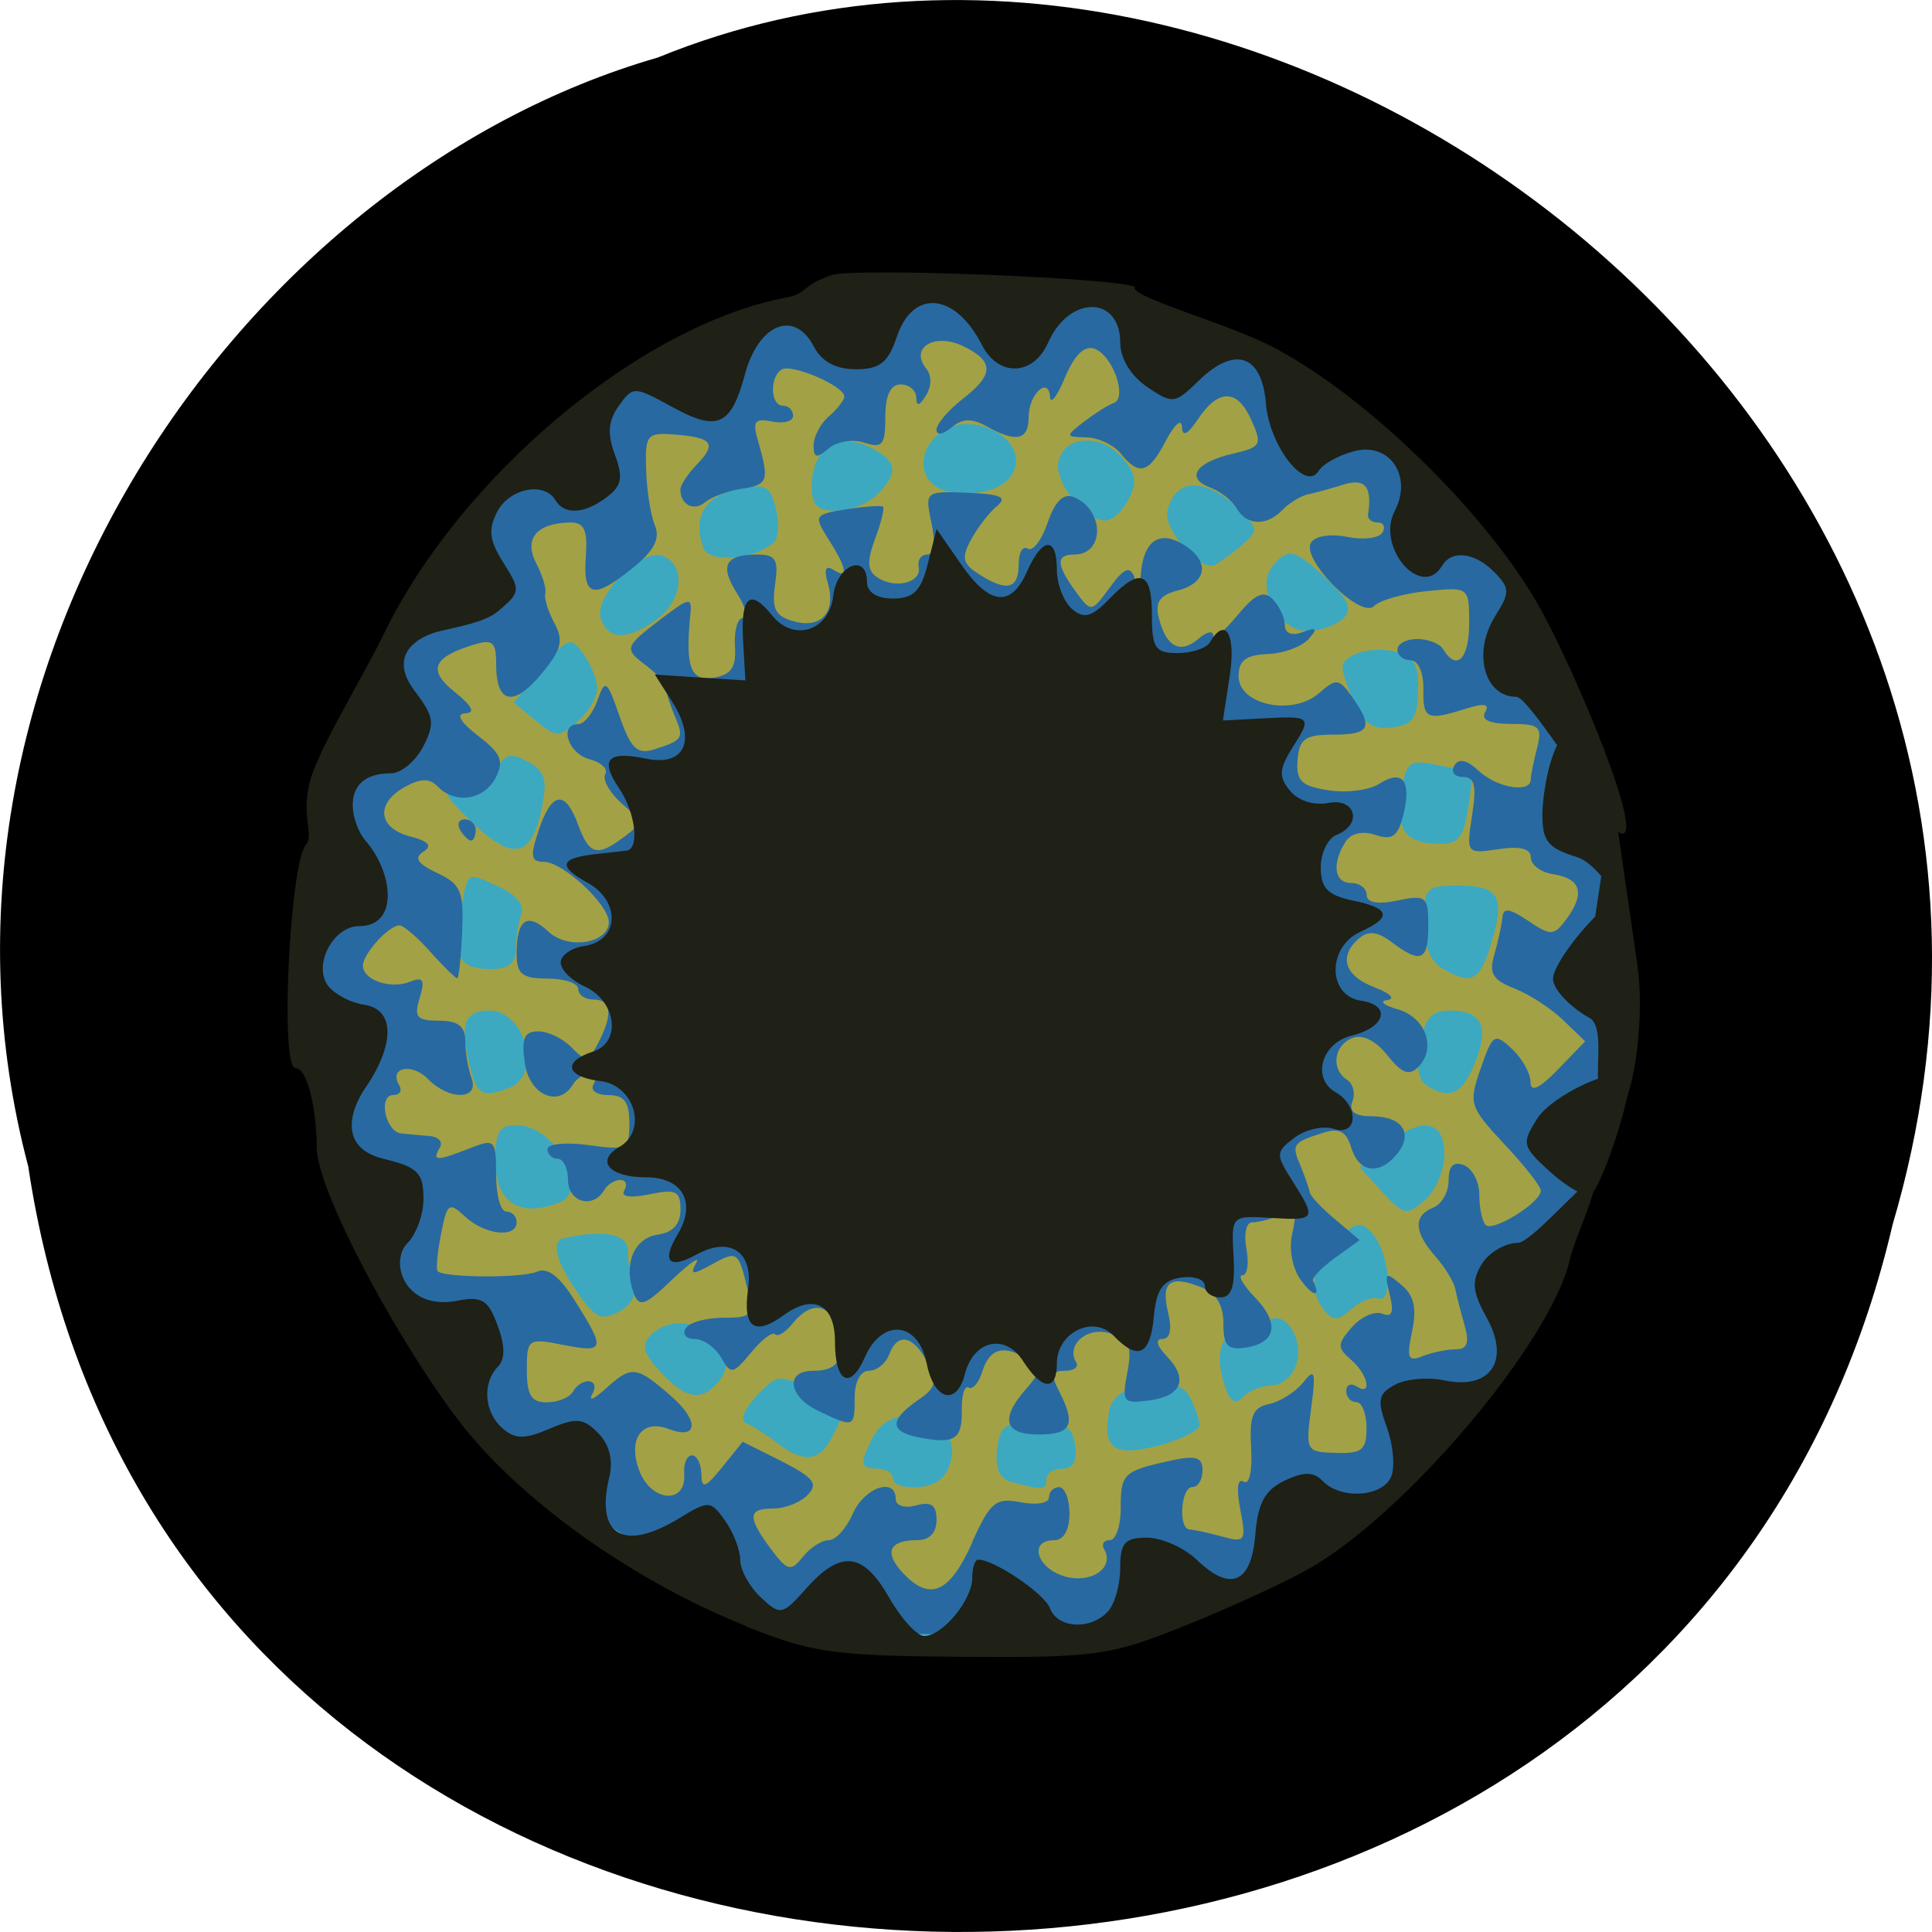 <svg xmlns="http://www.w3.org/2000/svg" viewBox="0 0 32 32"><path d="m 0.469 19.328 c 2.477 16.48 27.15 16.977 30.879 0.953 c 3.836 -12.973 -10.06 -23.578 -20.453 -19.328 c -6.961 2.01 -12.586 10.227 -10.426 18.371"/><path d="m 12.68 26.938 c -1.555 -0.523 -3.074 -1.516 -4.305 -2.801 c -1.367 -1.434 -2.121 -2.723 -2.629 -4.48 c -0.176 -0.602 -0.379 -1.094 -0.453 -1.094 c -0.191 0 -0.172 -4.855 0.02 -4.98 c 0.086 -0.055 0.207 -0.352 0.27 -0.664 c 0.059 -0.313 0.406 -1.207 0.77 -1.992 c 1.117 -2.422 3.25 -4.48 5.605 -5.414 c 0.676 -0.266 1.301 -0.551 1.391 -0.629 c 0.207 -0.188 5.215 -0.188 5.426 0 c 0.086 0.078 0.715 0.363 1.391 0.629 c 2.25 0.891 4.418 2.926 5.449 5.117 c 1.078 2.289 1.18 2.754 1.18 5.391 c 0 2.559 -0.227 3.605 -1.23 5.676 c -0.781 1.609 -2.73 3.59 -4.355 4.422 c -0.691 0.352 -1.52 0.727 -1.836 0.828 c -0.711 0.234 -6 0.223 -6.691 -0.012" fill="#3ca9c1"/><path d="m 12.68 26.543 c -1.555 -0.516 -3.074 -1.492 -4.305 -2.762 c -1.367 -1.41 -2.121 -2.68 -2.629 -4.414 c -0.176 -0.594 -0.379 -1.078 -0.453 -1.078 c -0.191 0 -0.172 -4.789 0.02 -4.906 c 0.086 -0.055 0.207 -0.352 0.27 -0.66 c 0.059 -0.305 0.406 -1.191 0.77 -1.961 c 1.117 -2.391 3.25 -4.422 5.605 -5.34 c 0.676 -0.262 1.301 -0.539 1.391 -0.617 c 0.207 -0.188 5.215 -0.188 5.426 0 c 0.086 0.078 0.715 0.355 1.391 0.617 c 2.25 0.879 4.418 2.887 5.449 5.05 c 1.078 2.254 1.18 2.711 1.18 5.316 c 0 2.52 -0.227 3.555 -1.23 5.594 c -0.781 1.586 -2.73 3.539 -4.355 4.359 c -0.691 0.348 -1.52 0.719 -1.836 0.816 c -0.711 0.23 -6 0.219 -6.691 -0.012 m 3.07 -2.359 c 0.172 -0.707 -0.949 -1.043 -1.293 -0.387 c -0.23 0.445 -0.219 0.527 0.082 0.527 c 0.137 0 0.25 0.078 0.25 0.172 c 0 0.094 0.195 0.152 0.43 0.133 c 0.297 -0.023 0.461 -0.164 0.531 -0.445 m 1.578 0.313 c 0 -0.094 0.117 -0.172 0.262 -0.172 c 0.18 0 0.25 -0.125 0.215 -0.387 c -0.047 -0.32 -0.164 -0.387 -0.648 -0.387 c -0.516 0 -0.598 0.059 -0.645 0.457 c -0.035 0.328 0.039 0.484 0.254 0.543 c 0.504 0.133 0.563 0.125 0.563 -0.055 m -3.559 -0.676 c 0.246 -0.469 0.238 -0.488 -0.352 -0.801 c -0.508 -0.266 -0.547 -0.262 -0.891 0.102 c -0.215 0.23 -0.281 0.41 -0.168 0.453 c 0.102 0.039 0.328 0.184 0.504 0.32 c 0.441 0.34 0.699 0.316 0.906 -0.074 m 6.094 -0.219 c 0 -0.09 -0.074 -0.301 -0.164 -0.473 c -0.215 -0.41 -1.242 -0.238 -1.328 0.223 c -0.121 0.641 0.07 0.781 0.805 0.594 c 0.375 -0.098 0.688 -0.254 0.688 -0.344 m 1.203 -0.656 c 0.164 0 0.344 -0.16 0.402 -0.352 c 0.137 -0.438 -0.227 -0.953 -0.484 -0.691 c -0.098 0.102 -0.313 0.18 -0.48 0.18 c -0.313 0 -0.398 0.41 -0.195 0.945 c 0.074 0.203 0.156 0.234 0.285 0.102 c 0.102 -0.102 0.313 -0.184 0.473 -0.184 m -9.16 -0.074 c 0.484 -0.594 -0.594 -1.309 -1.137 -0.754 c -0.156 0.16 -0.121 0.293 0.164 0.602 c 0.422 0.461 0.691 0.5 0.973 0.152 m -1.414 -1.59 c -0.055 -0.145 -0.098 -0.398 -0.098 -0.566 c 0 -0.277 -0.383 -0.355 -1.055 -0.211 c -0.223 0.047 -0.137 0.391 0.223 0.906 c 0.293 0.422 0.402 0.473 0.688 0.313 c 0.203 -0.109 0.301 -0.289 0.242 -0.441 m 12.332 0.223 c 0.246 0.09 0.188 -0.723 -0.074 -1.043 c -0.195 -0.238 -0.254 -0.234 -0.59 0.02 c -0.414 0.32 -0.52 0.863 -0.238 1.211 c 0.152 0.188 0.234 0.188 0.457 -0.012 c 0.148 -0.133 0.352 -0.211 0.445 -0.176 m 1.094 -2.391 c 0 -0.582 -0.398 -0.633 -0.996 -0.125 l -0.406 0.344 l 0.379 0.414 c 0.355 0.383 0.398 0.391 0.703 0.129 c 0.176 -0.156 0.32 -0.5 0.32 -0.762 m -14.656 0.801 c 0.527 -0.203 -0.074 -1.281 -0.715 -1.281 c -0.285 0 -0.348 0.109 -0.348 0.59 c 0 0.691 0.402 0.953 1.063 0.691 m -0.824 -1.902 c 0.543 -0.215 0.258 -1.277 -0.344 -1.277 c -0.422 0 -0.496 0.242 -0.297 0.992 c 0.105 0.41 0.207 0.453 0.641 0.285 m 15.984 -0.402 c 0.246 -0.609 0.121 -0.875 -0.41 -0.875 c -0.305 0 -0.414 0.121 -0.496 0.551 c -0.07 0.359 -0.035 0.598 0.105 0.688 c 0.383 0.246 0.59 0.152 0.801 -0.363 m 0.266 -1.969 c 0.242 -0.789 0.145 -0.977 -0.531 -0.977 c -0.543 0 -0.578 0.035 -0.578 0.598 c 0 0.383 0.105 0.656 0.297 0.77 c 0.484 0.289 0.629 0.219 0.813 -0.391 m -16.15 0.074 c 0 -0.184 0.043 -0.441 0.09 -0.574 c 0.059 -0.145 -0.078 -0.32 -0.344 -0.445 c -0.574 -0.266 -0.535 -0.289 -0.664 0.406 c -0.137 0.742 -0.027 0.945 0.508 0.945 c 0.293 0 0.41 -0.098 0.41 -0.332 m 0.438 -2.375 c 0.086 -0.434 0.039 -0.578 -0.242 -0.73 c -0.289 -0.156 -0.379 -0.129 -0.531 0.156 c -0.102 0.191 -0.344 0.348 -0.539 0.348 c -0.344 0 -0.344 0.008 0.051 0.406 c 0.758 0.766 1.086 0.719 1.262 -0.18 m 15.328 0.074 c 0.102 -0.668 0.137 -0.617 -0.5 -0.746 c -0.48 -0.098 -0.52 -0.066 -0.602 0.473 c -0.09 0.621 0.074 0.828 0.656 0.832 c 0.281 0.004 0.383 -0.125 0.445 -0.559 m -14.418 -2.02 c -0.004 -0.145 -0.109 -0.402 -0.234 -0.574 c -0.211 -0.285 -0.258 -0.27 -0.688 0.254 l -0.461 0.559 l 0.363 0.301 c 0.344 0.281 0.387 0.281 0.695 0.012 c 0.184 -0.16 0.328 -0.406 0.324 -0.551 m 13.598 0.047 c 0.012 -0.434 -0.066 -0.574 -0.352 -0.648 c -0.41 -0.105 -0.902 0.039 -0.902 0.262 c 0 0.078 0.094 0.348 0.203 0.594 c 0.148 0.332 0.305 0.434 0.617 0.395 c 0.344 -0.043 0.422 -0.148 0.434 -0.602 m -12.617 -1.184 c 0.438 -0.313 0.496 -0.902 0.109 -1.055 c -0.359 -0.141 -1.168 0.684 -1.027 1.051 c 0.129 0.344 0.441 0.348 0.918 0.004 m 11.379 -0.02 c 0.152 -0.156 0.09 -0.309 -0.27 -0.648 c -0.539 -0.508 -0.645 -0.531 -0.906 -0.215 c -0.289 0.355 0.113 1.082 0.59 1.074 c 0.211 -0.008 0.477 -0.102 0.586 -0.211 m -1.676 -1.219 c 0.262 -0.23 0.262 -0.266 -0.012 -0.547 c -0.566 -0.578 -1.098 -0.582 -1.227 -0.016 c -0.07 0.313 0.547 1.016 0.785 0.895 c 0.094 -0.047 0.297 -0.195 0.453 -0.332 m -7.754 -0.043 c 0.074 -0.07 0.09 -0.32 0.031 -0.559 c -0.094 -0.379 -0.172 -0.418 -0.645 -0.32 c -0.535 0.113 -0.742 0.477 -0.555 0.977 c 0.094 0.254 0.855 0.188 1.168 -0.098 m 5.871 -0.707 c 0.152 -0.289 0.129 -0.426 -0.109 -0.699 c -0.359 -0.406 -0.969 -0.359 -1.051 0.082 c -0.063 0.336 0.426 0.949 0.77 0.965 c 0.113 0.008 0.289 -0.148 0.391 -0.348 m -4.16 -0.086 c 0.371 -0.375 0.332 -0.566 -0.152 -0.793 c -0.52 -0.238 -0.934 0.051 -0.934 0.656 c 0 0.32 0.09 0.41 0.41 0.41 c 0.227 0 0.531 -0.121 0.676 -0.273 m 2.297 -0.566 c 0 -0.453 -0.762 -0.77 -1.191 -0.496 c -0.512 0.328 -0.434 0.953 0.133 1.027 c 0.609 0.082 1.059 -0.145 1.059 -0.531" fill="#a3a145"/><path d="m 12.535 26.586 c -1.656 -0.664 -3.305 -1.793 -4.34 -2.969 c -0.973 -1.102 -2.254 -3.68 -2.445 -4.91 c -0.066 -0.41 -0.227 -0.859 -0.355 -0.996 c -0.332 -0.344 -0.332 -3.03 -0.004 -3.418 c 0.129 -0.152 0.32 -0.715 0.43 -1.246 c 0.105 -0.531 0.512 -1.621 0.902 -2.426 c 1.238 -2.539 4.129 -4.953 6.461 -5.395 c 0.359 -0.066 0.691 -0.23 0.742 -0.363 c 0.129 -0.352 4.215 -0.352 4.348 0 c 0.047 0.133 0.379 0.297 0.738 0.363 c 0.355 0.066 1.219 0.402 1.918 0.75 c 2.527 1.25 4.898 4.305 5.434 7 c 0.113 0.566 0.277 1.199 0.371 1.398 c 0.223 0.496 0.082 3.102 -0.234 4.289 c -0.66 2.469 -1.465 3.898 -3.113 5.535 c -1.172 1.16 -1.91 1.625 -3.805 2.383 c -1.188 0.477 -1.418 0.508 -3.566 0.492 c -2.066 -0.016 -2.41 -0.063 -3.48 -0.492 m 3.563 -1.035 c 0.305 -0.672 0.391 -0.742 0.805 -0.664 c 0.258 0.051 0.469 0.016 0.469 -0.078 c 0 -0.094 0.074 -0.172 0.168 -0.172 c 0.094 0 0.172 0.199 0.172 0.438 c 0 0.273 -0.098 0.441 -0.254 0.441 c -0.438 0 -0.281 0.48 0.195 0.605 c 0.441 0.113 0.813 -0.16 0.629 -0.465 c -0.043 -0.078 0 -0.141 0.098 -0.141 c 0.098 0 0.18 -0.234 0.18 -0.516 c 0 -0.586 0.039 -0.625 0.805 -0.797 c 0.441 -0.098 0.551 -0.063 0.551 0.156 c 0 0.152 -0.074 0.277 -0.168 0.277 c -0.195 0 -0.238 0.703 -0.043 0.703 c 0.07 0.004 0.313 0.055 0.535 0.117 c 0.383 0.105 0.402 0.078 0.301 -0.449 c -0.066 -0.344 -0.047 -0.523 0.055 -0.461 c 0.094 0.063 0.145 -0.168 0.125 -0.555 c -0.031 -0.531 0.023 -0.672 0.297 -0.73 c 0.184 -0.039 0.438 -0.199 0.563 -0.355 c 0.195 -0.25 0.215 -0.188 0.133 0.43 c -0.094 0.703 -0.082 0.723 0.414 0.734 c 0.426 0.016 0.504 -0.051 0.504 -0.41 c 0 -0.234 -0.074 -0.43 -0.168 -0.43 c -0.094 0 -0.168 -0.082 -0.168 -0.184 c 0 -0.102 0.074 -0.137 0.168 -0.078 c 0.27 0.172 0.195 -0.199 -0.09 -0.441 c -0.23 -0.199 -0.23 -0.258 0.016 -0.539 c 0.152 -0.172 0.379 -0.273 0.504 -0.223 c 0.164 0.066 0.195 -0.023 0.121 -0.32 c -0.09 -0.367 -0.07 -0.383 0.191 -0.16 c 0.215 0.18 0.262 0.387 0.18 0.773 c -0.094 0.445 -0.066 0.508 0.176 0.41 c 0.16 -0.063 0.406 -0.113 0.547 -0.113 c 0.191 0 0.23 -0.105 0.148 -0.395 c -0.063 -0.219 -0.133 -0.492 -0.156 -0.609 c -0.023 -0.113 -0.172 -0.359 -0.332 -0.539 c -0.355 -0.406 -0.363 -0.672 -0.031 -0.805 c 0.141 -0.055 0.254 -0.258 0.254 -0.453 c 0 -0.238 0.082 -0.316 0.254 -0.25 c 0.141 0.059 0.254 0.277 0.254 0.492 c 0 0.215 0.047 0.441 0.105 0.5 c 0.117 0.121 0.914 -0.371 0.914 -0.57 c 0 -0.07 -0.273 -0.418 -0.605 -0.77 c -0.578 -0.621 -0.594 -0.668 -0.391 -1.254 c 0.199 -0.574 0.23 -0.594 0.52 -0.32 c 0.168 0.156 0.305 0.402 0.305 0.547 c 0 0.176 0.145 0.109 0.453 -0.207 l 0.453 -0.469 l -0.363 -0.348 c -0.199 -0.195 -0.563 -0.43 -0.809 -0.527 c -0.363 -0.141 -0.426 -0.25 -0.332 -0.566 c 0.063 -0.219 0.121 -0.492 0.133 -0.613 c 0.012 -0.164 0.121 -0.148 0.426 0.059 c 0.379 0.254 0.426 0.254 0.645 -0.043 c 0.301 -0.418 0.227 -0.66 -0.234 -0.73 c -0.203 -0.031 -0.367 -0.156 -0.367 -0.277 c 0 -0.148 -0.18 -0.191 -0.535 -0.137 c -0.531 0.078 -0.535 0.074 -0.438 -0.559 c 0.078 -0.496 0.043 -0.637 -0.152 -0.637 c -0.141 0 -0.203 -0.086 -0.141 -0.188 c 0.07 -0.125 0.207 -0.098 0.402 0.086 c 0.305 0.285 0.859 0.375 0.863 0.145 c 0 -0.074 0.051 -0.309 0.105 -0.527 c 0.09 -0.348 0.039 -0.395 -0.438 -0.395 c -0.352 0 -0.496 -0.07 -0.422 -0.195 c 0.078 -0.133 -0.012 -0.152 -0.289 -0.066 c -0.68 0.215 -0.742 0.188 -0.734 -0.309 c 0.004 -0.281 -0.086 -0.484 -0.211 -0.484 c -0.121 0 -0.219 -0.078 -0.219 -0.176 c 0 -0.098 0.148 -0.176 0.328 -0.176 c 0.184 0 0.379 0.078 0.434 0.176 c 0.219 0.363 0.426 0.152 0.426 -0.434 c 0 -0.605 0 -0.605 -0.703 -0.535 c -0.387 0.039 -0.781 0.152 -0.871 0.246 c -0.219 0.227 -1.211 -0.773 -1.047 -1.047 c 0.066 -0.113 0.324 -0.152 0.598 -0.098 c 0.266 0.055 0.527 0.023 0.586 -0.07 c 0.055 -0.094 0.02 -0.168 -0.078 -0.168 c -0.102 0 -0.172 -0.059 -0.16 -0.133 c 0.07 -0.461 -0.047 -0.605 -0.402 -0.496 c -0.211 0.066 -0.48 0.141 -0.598 0.164 c -0.117 0.027 -0.305 0.141 -0.414 0.254 c -0.266 0.277 -0.594 0.266 -0.762 -0.023 c -0.074 -0.129 -0.273 -0.285 -0.445 -0.348 c -0.41 -0.156 -0.227 -0.418 0.387 -0.559 c 0.457 -0.105 0.484 -0.148 0.309 -0.539 c -0.23 -0.531 -0.543 -0.547 -0.887 -0.039 c -0.176 0.266 -0.266 0.309 -0.27 0.133 c -0.004 -0.141 -0.121 -0.043 -0.262 0.223 c -0.285 0.551 -0.449 0.598 -0.75 0.223 c -0.117 -0.145 -0.375 -0.266 -0.57 -0.27 c -0.352 -0.008 -0.352 -0.016 -0.043 -0.258 c 0.18 -0.137 0.398 -0.277 0.492 -0.309 c 0.234 -0.082 -0.008 -0.781 -0.309 -0.898 c -0.168 -0.066 -0.332 0.09 -0.492 0.465 c -0.129 0.313 -0.242 0.461 -0.25 0.336 c -0.023 -0.359 -0.355 -0.055 -0.355 0.328 c 0 0.383 -0.203 0.43 -0.699 0.152 c -0.246 -0.137 -0.406 -0.129 -0.582 0.023 c -0.137 0.113 -0.246 0.133 -0.246 0.035 c 0 -0.094 0.191 -0.32 0.426 -0.504 c 0.531 -0.41 0.535 -0.629 0.012 -0.883 c -0.469 -0.223 -0.883 0.027 -0.613 0.367 c 0.098 0.117 0.098 0.297 0 0.453 c -0.105 0.172 -0.156 0.188 -0.16 0.035 c 0 -0.117 -0.117 -0.219 -0.258 -0.219 c -0.168 0 -0.254 0.18 -0.254 0.539 c 0 0.465 -0.047 0.523 -0.348 0.426 c -0.191 -0.063 -0.457 -0.02 -0.594 0.098 c -0.195 0.168 -0.246 0.156 -0.246 -0.051 c 0 -0.148 0.113 -0.363 0.254 -0.484 c 0.141 -0.121 0.254 -0.27 0.254 -0.328 c 0 -0.176 -0.879 -0.551 -1.039 -0.445 c -0.203 0.129 -0.184 0.598 0.023 0.598 c 0.094 0 0.168 0.074 0.168 0.168 c 0 0.09 -0.156 0.133 -0.348 0.094 c -0.289 -0.059 -0.328 -0.004 -0.234 0.316 c 0.191 0.664 0.172 0.73 -0.266 0.797 c -0.234 0.035 -0.508 0.137 -0.609 0.223 c -0.184 0.156 -0.41 0.043 -0.41 -0.207 c 0 -0.074 0.125 -0.266 0.277 -0.422 c 0.332 -0.344 0.254 -0.445 -0.379 -0.492 c -0.453 -0.035 -0.484 0.008 -0.465 0.578 c 0.008 0.336 0.074 0.754 0.145 0.926 c 0.09 0.223 -0.012 0.418 -0.359 0.699 c -0.656 0.535 -0.836 0.496 -0.785 -0.176 c 0.031 -0.445 -0.023 -0.57 -0.254 -0.57 c -0.559 0.008 -0.777 0.266 -0.57 0.672 c 0.105 0.199 0.176 0.43 0.152 0.504 c -0.02 0.078 0.047 0.297 0.152 0.492 c 0.156 0.289 0.117 0.441 -0.219 0.844 c -0.461 0.555 -0.746 0.488 -0.746 -0.164 c 0 -0.375 -0.059 -0.422 -0.383 -0.32 c -0.672 0.207 -0.754 0.422 -0.297 0.785 c 0.285 0.23 0.34 0.34 0.168 0.348 c -0.16 0.008 -0.086 0.141 0.211 0.371 c 0.383 0.293 0.434 0.418 0.293 0.695 c -0.191 0.371 -0.672 0.445 -0.961 0.145 c -0.133 -0.137 -0.281 -0.137 -0.543 0.008 c -0.488 0.27 -0.449 0.68 0.086 0.82 c 0.309 0.078 0.375 0.156 0.219 0.254 c -0.16 0.102 -0.094 0.199 0.23 0.352 c 0.395 0.184 0.441 0.305 0.414 0.977 c -0.02 0.422 -0.055 0.766 -0.082 0.766 c -0.027 0 -0.23 -0.195 -0.445 -0.438 c -0.215 -0.242 -0.445 -0.438 -0.512 -0.438 c -0.176 0 -0.605 0.473 -0.605 0.668 c 0 0.238 0.457 0.395 0.781 0.266 c 0.219 -0.09 0.25 -0.031 0.16 0.266 c -0.098 0.32 -0.051 0.379 0.32 0.379 c 0.316 0 0.434 0.094 0.434 0.336 c 0 0.188 0.047 0.461 0.105 0.617 c 0.133 0.363 -0.375 0.371 -0.723 0.012 c -0.266 -0.273 -0.652 -0.191 -0.477 0.102 c 0.055 0.09 0.012 0.164 -0.094 0.164 c -0.262 0 -0.133 0.609 0.129 0.637 c 0.117 0.012 0.332 0.031 0.477 0.043 c 0.145 0.012 0.219 0.102 0.16 0.195 c -0.133 0.223 -0.051 0.223 0.496 0.008 c 0.418 -0.164 0.438 -0.145 0.438 0.438 c 0 0.336 0.074 0.609 0.168 0.609 c 0.094 0 0.172 0.078 0.172 0.176 c 0 0.27 -0.531 0.211 -0.855 -0.094 c -0.266 -0.246 -0.297 -0.223 -0.398 0.293 c -0.059 0.309 -0.086 0.582 -0.055 0.613 c 0.105 0.109 1.402 0.117 1.645 0.008 c 0.176 -0.078 0.379 0.078 0.637 0.496 c 0.504 0.801 0.488 0.852 -0.211 0.715 c -0.574 -0.113 -0.594 -0.098 -0.594 0.418 c 0 0.414 0.074 0.535 0.328 0.535 c 0.184 0 0.379 -0.078 0.434 -0.176 c 0.156 -0.258 0.469 -0.215 0.32 0.043 c -0.066 0.121 0.031 0.082 0.215 -0.086 c 0.441 -0.398 0.512 -0.391 1.098 0.121 c 0.465 0.406 0.441 0.727 -0.047 0.539 c -0.441 -0.168 -0.68 0.164 -0.488 0.684 c 0.195 0.531 0.789 0.574 0.746 0.055 c -0.012 -0.164 0.043 -0.301 0.129 -0.301 c 0.082 0 0.152 0.137 0.156 0.309 c 0.004 0.254 0.063 0.234 0.344 -0.113 l 0.34 -0.422 l 0.648 0.324 c 0.527 0.27 0.609 0.371 0.43 0.555 c -0.117 0.125 -0.375 0.227 -0.57 0.227 c -0.426 0 -0.434 0.137 -0.039 0.672 c 0.273 0.363 0.328 0.379 0.527 0.129 c 0.121 -0.152 0.313 -0.277 0.43 -0.277 c 0.113 0 0.293 -0.195 0.398 -0.438 c 0.191 -0.438 0.711 -0.613 0.711 -0.242 c 0 0.109 0.148 0.156 0.336 0.105 c 0.254 -0.07 0.34 -0.008 0.34 0.242 c 0 0.207 -0.117 0.332 -0.309 0.332 c -0.48 0 -0.57 0.203 -0.242 0.551 c 0.445 0.469 0.77 0.324 1.145 -0.516 m -0.891 -1.738 c -0.48 -0.094 -0.484 -0.285 -0.02 -0.609 c 0.313 -0.211 0.336 -0.305 0.164 -0.633 c -0.23 -0.449 -0.496 -0.5 -0.633 -0.125 c -0.055 0.145 -0.207 0.266 -0.336 0.266 c -0.137 0 -0.234 0.18 -0.234 0.438 c 0 0.504 -0.008 0.508 -0.586 0.234 c -0.512 -0.238 -0.578 -0.672 -0.105 -0.672 c 0.418 0 0.531 -0.188 0.406 -0.672 c -0.109 -0.445 -0.434 -0.496 -0.738 -0.117 c -0.117 0.148 -0.25 0.23 -0.297 0.184 c -0.043 -0.047 -0.223 0.09 -0.398 0.305 c -0.297 0.359 -0.332 0.367 -0.496 0.078 c -0.098 -0.168 -0.293 -0.305 -0.434 -0.305 c -0.141 0 -0.211 -0.078 -0.152 -0.176 c 0.059 -0.098 0.336 -0.176 0.621 -0.176 c 0.48 0 0.512 -0.035 0.402 -0.484 c -0.152 -0.625 -0.164 -0.633 -0.605 -0.391 c -0.305 0.168 -0.352 0.164 -0.242 -0.031 c 0.07 -0.129 -0.105 -0.004 -0.398 0.273 c -0.445 0.43 -0.547 0.469 -0.637 0.23 c -0.176 -0.48 0 -0.914 0.395 -0.973 c 0.254 -0.035 0.379 -0.176 0.379 -0.414 c 0 -0.309 -0.074 -0.348 -0.516 -0.254 c -0.32 0.066 -0.48 0.039 -0.414 -0.066 c 0.055 -0.098 0.027 -0.172 -0.066 -0.172 c -0.094 0 -0.219 0.078 -0.273 0.176 c -0.188 0.309 -0.594 0.188 -0.594 -0.176 c 0 -0.195 -0.078 -0.352 -0.172 -0.352 c -0.094 0 -0.168 -0.074 -0.168 -0.16 c 0 -0.086 0.305 -0.117 0.676 -0.066 c 0.645 0.09 0.68 0.07 0.68 -0.367 c 0 -0.348 -0.086 -0.461 -0.348 -0.461 c -0.191 0 -0.305 -0.078 -0.246 -0.176 c 0.059 -0.098 0.027 -0.176 -0.063 -0.176 c -0.094 0 -0.219 0.078 -0.277 0.176 c -0.234 0.391 -0.723 0.176 -0.797 -0.352 c -0.059 -0.414 -0.012 -0.527 0.223 -0.527 c 0.164 0 0.414 0.121 0.555 0.27 c 0.23 0.238 0.277 0.23 0.438 -0.078 c 0.246 -0.477 0.223 -0.719 -0.078 -0.719 c -0.141 0 -0.254 -0.078 -0.254 -0.176 c 0 -0.094 -0.23 -0.172 -0.508 -0.172 c -0.422 0 -0.512 -0.074 -0.512 -0.41 c 0 -0.574 0.176 -0.695 0.527 -0.367 c 0.324 0.305 1 0.195 1 -0.16 c -0.004 -0.293 -0.762 -0.996 -1.074 -0.996 c -0.219 0 -0.234 -0.09 -0.086 -0.527 c 0.215 -0.641 0.438 -0.672 0.652 -0.086 c 0.184 0.5 0.316 0.535 0.762 0.199 c 0.305 -0.23 0.305 -0.25 -0.047 -0.559 c -0.195 -0.176 -0.316 -0.391 -0.266 -0.477 c 0.051 -0.086 -0.066 -0.199 -0.262 -0.25 c -0.359 -0.098 -0.508 -0.582 -0.184 -0.582 c 0.098 0 0.238 -0.176 0.316 -0.391 c 0.129 -0.363 0.156 -0.344 0.367 0.262 c 0.188 0.539 0.293 0.637 0.578 0.547 c 0.473 -0.152 0.492 -0.184 0.34 -0.543 c -0.074 -0.172 -0.141 -0.379 -0.148 -0.461 c -0.008 -0.078 -0.148 -0.246 -0.313 -0.371 c -0.391 -0.293 -0.383 -0.316 0.227 -0.781 c 0.473 -0.363 0.52 -0.371 0.488 -0.078 c -0.086 0.871 0 1.113 0.391 1.047 c 0.293 -0.051 0.371 -0.172 0.348 -0.527 c -0.016 -0.254 0.043 -0.461 0.133 -0.461 c 0.09 0 0.047 -0.184 -0.098 -0.406 c -0.293 -0.465 -0.199 -0.645 0.336 -0.645 c 0.305 0 0.355 0.082 0.293 0.5 c -0.055 0.41 0.004 0.523 0.32 0.609 c 0.453 0.121 0.699 -0.164 0.551 -0.648 c -0.063 -0.215 -0.031 -0.289 0.09 -0.211 c 0.262 0.168 0.234 -0.016 -0.074 -0.5 c -0.25 -0.398 -0.242 -0.414 0.297 -0.5 c 0.309 -0.047 0.582 -0.066 0.605 -0.043 c 0.027 0.023 -0.031 0.262 -0.133 0.535 c -0.137 0.375 -0.129 0.527 0.039 0.637 c 0.293 0.199 0.738 0.086 0.684 -0.172 c -0.023 -0.113 0.039 -0.207 0.141 -0.207 c 0.117 0 0.141 -0.195 0.07 -0.527 c -0.109 -0.523 -0.105 -0.523 0.605 -0.496 c 0.551 0.023 0.66 0.074 0.477 0.223 c -0.125 0.105 -0.32 0.355 -0.426 0.555 c -0.16 0.297 -0.141 0.395 0.125 0.566 c 0.465 0.301 0.664 0.254 0.664 -0.156 c 0 -0.199 0.066 -0.316 0.152 -0.262 c 0.082 0.051 0.23 -0.141 0.328 -0.43 c 0.121 -0.352 0.258 -0.492 0.43 -0.426 c 0.512 0.207 0.52 0.953 0.012 0.953 c -0.309 0 -0.301 0.168 0.023 0.613 c 0.254 0.348 0.262 0.348 0.566 -0.07 c 0.23 -0.316 0.332 -0.359 0.402 -0.176 c 0.074 0.199 0.098 0.199 0.109 -0.016 c 0.035 -0.551 0.285 -0.754 0.668 -0.539 c 0.48 0.266 0.457 0.648 -0.047 0.781 c -0.309 0.078 -0.387 0.195 -0.32 0.461 c 0.121 0.477 0.352 0.598 0.652 0.344 c 0.133 -0.117 0.246 -0.145 0.246 -0.059 c 0 0.082 0.18 -0.063 0.395 -0.324 c 0.301 -0.363 0.445 -0.43 0.594 -0.273 c 0.109 0.113 0.199 0.305 0.199 0.426 c 0 0.137 0.113 0.184 0.297 0.117 c 0.234 -0.086 0.254 -0.063 0.094 0.117 c -0.113 0.125 -0.418 0.238 -0.68 0.246 c -0.355 0.016 -0.477 0.105 -0.477 0.367 c 0 0.477 0.895 0.664 1.332 0.281 c 0.285 -0.25 0.332 -0.246 0.551 0.066 c 0.355 0.504 0.297 0.621 -0.316 0.621 c -0.465 0 -0.563 0.07 -0.59 0.418 c -0.027 0.348 0.059 0.434 0.512 0.504 c 0.301 0.047 0.676 -0.004 0.836 -0.105 c 0.387 -0.25 0.543 -0.059 0.406 0.504 c -0.09 0.363 -0.18 0.434 -0.465 0.34 c -0.219 -0.074 -0.41 -0.027 -0.5 0.121 c -0.227 0.367 -0.18 0.676 0.102 0.676 c 0.141 0 0.254 0.09 0.254 0.199 c 0 0.125 0.184 0.16 0.508 0.09 c 0.477 -0.098 0.512 -0.066 0.512 0.418 c 0 0.582 -0.121 0.637 -0.605 0.273 c -0.23 -0.176 -0.391 -0.195 -0.539 -0.066 c -0.348 0.297 -0.246 0.625 0.254 0.813 c 0.254 0.098 0.352 0.191 0.211 0.211 c -0.141 0.016 -0.063 0.086 0.168 0.152 c 0.469 0.133 0.652 0.645 0.344 0.957 c -0.148 0.152 -0.273 0.105 -0.508 -0.191 c -0.191 -0.246 -0.418 -0.355 -0.582 -0.289 c -0.309 0.121 -0.359 0.516 -0.09 0.691 c 0.102 0.063 0.141 0.227 0.09 0.359 c -0.063 0.168 0.039 0.246 0.32 0.246 c 0.504 0 0.695 0.281 0.422 0.621 c -0.293 0.363 -0.633 0.316 -0.762 -0.102 c -0.082 -0.273 -0.195 -0.332 -0.477 -0.242 c -0.496 0.16 -0.516 0.188 -0.359 0.551 c 0.07 0.172 0.137 0.363 0.148 0.426 c 0.008 0.063 0.195 0.266 0.422 0.453 l 0.406 0.344 l -0.406 0.293 c -0.227 0.164 -0.391 0.336 -0.367 0.383 c 0.141 0.281 0.004 0.27 -0.203 -0.016 c -0.141 -0.199 -0.199 -0.516 -0.141 -0.766 c 0.082 -0.348 0.047 -0.402 -0.195 -0.305 c -0.16 0.063 -0.371 0.117 -0.469 0.117 c -0.098 0 -0.141 0.195 -0.094 0.438 c 0.043 0.242 0.016 0.438 -0.066 0.438 c -0.082 0 0.012 0.164 0.203 0.363 c 0.418 0.43 0.359 0.758 -0.152 0.836 c -0.297 0.043 -0.367 -0.031 -0.367 -0.402 c 0 -0.313 -0.121 -0.504 -0.383 -0.605 c -0.508 -0.199 -0.656 -0.078 -0.531 0.434 c 0.066 0.273 0.031 0.43 -0.098 0.43 c -0.121 0 -0.094 0.109 0.074 0.285 c 0.367 0.379 0.246 0.668 -0.305 0.734 c -0.418 0.055 -0.441 0.02 -0.348 -0.465 c 0.082 -0.43 0.035 -0.539 -0.281 -0.645 c -0.375 -0.125 -0.742 0.184 -0.566 0.477 c 0.047 0.078 -0.039 0.141 -0.188 0.141 c -0.215 0 -0.234 0.07 -0.094 0.34 c 0.281 0.547 0.207 0.715 -0.336 0.715 c -0.57 0 -0.648 -0.254 -0.219 -0.746 c 0.25 -0.285 0.258 -0.352 0.043 -0.492 c -0.391 -0.258 -0.641 -0.195 -0.758 0.188 c -0.059 0.191 -0.164 0.316 -0.23 0.273 c -0.066 -0.043 -0.117 0.129 -0.113 0.375 c 0.008 0.488 -0.121 0.566 -0.715 0.449 m -7.594 -10.06 c -0.055 -0.098 -0.023 -0.176 0.078 -0.176 c 0.098 0 0.18 0.078 0.18 0.176 c 0 0.098 -0.035 0.176 -0.078 0.176 c -0.039 0 -0.121 -0.078 -0.18 -0.176" fill="#2869a1"/><path d="m 12.352 26.93 c -1.707 -0.684 -3.406 -1.844 -4.473 -3.055 c -0.973 -1.102 -2.633 -4.063 -2.633 -4.875 c 0 -0.539 -0.137 -1.309 -0.352 -1.309 c -0.262 0 -0.094 -3.383 0.172 -3.699 c 0.137 -0.156 -0.063 -0.418 0.047 -0.965 c 0.109 -0.547 0.848 -1.711 1.25 -2.539 c 1.277 -2.617 4.254 -5.105 6.656 -5.559 c 0.371 -0.07 0.238 -0.199 0.762 -0.375 c 0.367 -0.121 4.695 0.043 5.02 0.199 c -0.133 0.141 1.461 0.59 2.184 0.945 c 1.566 0.773 3.656 2.801 4.535 4.395 c 0.609 1.105 1.762 3.883 1.316 3.707 c -0.152 -0.059 -1.496 -2.258 -1.719 -2.258 c -0.535 0 -0.73 -0.738 -0.352 -1.336 c 0.246 -0.395 0.246 -0.461 -0.008 -0.723 c -0.32 -0.332 -0.711 -0.383 -0.871 -0.113 c -0.34 0.57 -1.098 -0.305 -0.785 -0.906 c 0.301 -0.578 -0.086 -1.145 -0.668 -0.992 c -0.258 0.066 -0.52 0.211 -0.59 0.324 c -0.215 0.363 -0.816 -0.402 -0.875 -1.109 c -0.066 -0.813 -0.512 -0.965 -1.113 -0.383 c -0.395 0.387 -0.434 0.391 -0.855 0.105 c -0.27 -0.184 -0.445 -0.473 -0.445 -0.73 c 0 -0.789 -0.848 -0.793 -1.195 -0.004 c -0.246 0.555 -0.824 0.574 -1.098 0.035 c -0.438 -0.859 -1.137 -0.93 -1.406 -0.137 c -0.145 0.434 -0.281 0.543 -0.684 0.543 c -0.328 0 -0.566 -0.129 -0.691 -0.375 c -0.32 -0.617 -0.914 -0.383 -1.141 0.453 c -0.234 0.871 -0.457 0.965 -1.242 0.527 c -0.594 -0.324 -0.617 -0.324 -0.848 0 c -0.176 0.246 -0.195 0.461 -0.066 0.809 c 0.141 0.379 0.113 0.52 -0.133 0.703 c -0.367 0.281 -0.703 0.301 -0.852 0.051 c -0.184 -0.313 -0.766 -0.195 -0.965 0.195 c -0.152 0.293 -0.129 0.473 0.105 0.844 c 0.289 0.457 0.285 0.484 -0.094 0.805 c -0.219 0.18 -0.664 0.254 -0.969 0.328 c -0.328 0.078 -0.879 0.375 -0.402 0.996 c 0.316 0.418 0.332 0.531 0.133 0.918 c -0.125 0.238 -0.363 0.438 -0.531 0.438 c -0.906 0 -0.637 0.875 -0.422 1.117 c 0.461 0.527 0.555 1.414 -0.102 1.414 c -0.441 0 -0.777 0.66 -0.512 0.996 c 0.109 0.137 0.371 0.273 0.582 0.305 c 0.59 0.086 0.453 0.773 0.027 1.383 c -0.191 0.273 -0.508 0.973 0.309 1.172 c 0.563 0.137 0.656 0.23 0.656 0.664 c 0 0.273 -0.129 0.594 -0.262 0.727 c -0.313 0.309 -0.051 1.133 0.828 0.957 c 0.398 -0.078 0.508 -0.012 0.66 0.406 c 0.129 0.348 0.129 0.563 0.004 0.691 c -0.262 0.27 -0.223 0.758 0.082 1.02 c 0.207 0.18 0.367 0.18 0.777 0.004 c 0.441 -0.188 0.563 -0.176 0.805 0.074 c 0.188 0.188 0.25 0.449 0.184 0.727 c -0.234 0.965 0.234 1.242 1.148 0.688 c 0.5 -0.305 0.527 -0.305 0.77 0.035 c 0.137 0.191 0.25 0.484 0.25 0.648 c 0 0.164 0.152 0.445 0.34 0.621 c 0.328 0.305 0.355 0.301 0.762 -0.156 c 0.57 -0.637 0.938 -0.59 1.367 0.164 c 0.199 0.348 0.461 0.633 0.578 0.633 c 0.305 0 0.797 -0.598 0.797 -0.965 c 0 -0.164 0.043 -0.301 0.098 -0.301 c 0.266 0 1.098 0.563 1.188 0.805 c 0.125 0.332 0.66 0.367 0.953 0.063 c 0.117 -0.121 0.211 -0.445 0.211 -0.723 c 0 -0.422 0.074 -0.508 0.445 -0.508 c 0.242 0 0.613 0.164 0.824 0.367 c 0.559 0.539 0.906 0.387 0.969 -0.422 c 0.043 -0.523 0.16 -0.734 0.488 -0.891 c 0.32 -0.152 0.48 -0.148 0.633 0.012 c 0.305 0.309 1 0.258 1.133 -0.086 c 0.063 -0.164 0.027 -0.531 -0.078 -0.816 c -0.16 -0.438 -0.141 -0.547 0.133 -0.695 c 0.176 -0.098 0.547 -0.133 0.824 -0.074 c 0.766 0.16 1.094 -0.328 0.699 -1.039 c -0.238 -0.434 -0.254 -0.598 -0.082 -0.887 c 0.117 -0.191 0.387 -0.352 0.598 -0.352 c 0.207 0 1.027 -0.949 1.191 -1.016 c 0.262 -0.102 -0.227 0.852 -0.332 1.301 c -0.32 1.379 -2.746 4.238 -4.348 5.129 c -0.406 0.227 -1.324 0.648 -2.043 0.934 c -1.227 0.492 -1.461 0.523 -3.672 0.508 c -2.133 -0.016 -2.488 -0.066 -3.59 -0.508 m 3 -4.359 c -0.137 -0.688 -0.734 -0.746 -1.02 -0.098 c -0.242 0.555 -0.496 0.426 -0.496 -0.254 c 0 -0.621 -0.352 -0.801 -0.852 -0.438 c -0.484 0.352 -0.68 0.203 -0.586 -0.441 c 0.086 -0.613 -0.305 -0.871 -0.859 -0.563 c -0.457 0.25 -0.578 0.113 -0.309 -0.336 c 0.316 -0.523 0.086 -0.945 -0.523 -0.945 c -0.609 0 -0.844 -0.27 -0.441 -0.504 c 0.469 -0.27 0.25 -1.023 -0.316 -1.09 c -0.57 -0.07 -0.633 -0.324 -0.121 -0.488 c 0.477 -0.156 0.387 -0.84 -0.145 -1.082 c -0.215 -0.098 -0.391 -0.273 -0.391 -0.395 c 0 -0.117 0.176 -0.242 0.391 -0.273 c 0.578 -0.082 0.609 -0.738 0.055 -1.047 c -0.496 -0.273 -0.461 -0.406 0.121 -0.473 c 0.219 -0.023 0.453 -0.051 0.523 -0.059 c 0.223 -0.027 0.148 -0.637 -0.125 -1.035 c -0.32 -0.477 -0.188 -0.621 0.449 -0.488 c 0.641 0.133 0.84 -0.301 0.434 -0.941 l -0.289 -0.453 l 0.75 0.051 l 0.75 0.047 l -0.039 -0.676 c -0.039 -0.723 0.117 -0.855 0.484 -0.398 c 0.355 0.441 0.945 0.254 1.01 -0.328 c 0.059 -0.512 0.559 -0.715 0.559 -0.227 c 0 0.168 0.164 0.273 0.43 0.273 c 0.34 0 0.465 -0.125 0.578 -0.578 l 0.145 -0.574 l 0.398 0.574 c 0.477 0.695 0.836 0.734 1.102 0.125 c 0.254 -0.57 0.492 -0.582 0.492 -0.023 c 0 0.238 0.113 0.527 0.25 0.648 c 0.199 0.168 0.324 0.137 0.613 -0.16 c 0.516 -0.535 0.711 -0.465 0.711 0.258 c 0 0.551 0.055 0.633 0.426 0.633 c 0.234 0 0.477 -0.078 0.535 -0.18 c 0.258 -0.434 0.434 -0.133 0.328 0.559 l -0.113 0.738 l 0.59 -0.031 c 0.875 -0.051 0.891 -0.039 0.578 0.453 c -0.238 0.379 -0.25 0.504 -0.059 0.738 c 0.133 0.168 0.398 0.25 0.633 0.207 c 0.457 -0.094 0.578 0.352 0.141 0.527 c -0.145 0.055 -0.262 0.301 -0.262 0.539 c 0 0.344 0.117 0.461 0.523 0.547 c 0.629 0.129 0.664 0.277 0.133 0.52 c -0.551 0.25 -0.547 1.059 0.012 1.141 c 0.504 0.074 0.406 0.441 -0.156 0.578 c -0.5 0.121 -0.668 0.707 -0.266 0.938 c 0.395 0.23 0.367 0.738 -0.035 0.605 c -0.176 -0.055 -0.465 0.012 -0.648 0.148 c -0.313 0.238 -0.313 0.273 -0.031 0.719 c 0.402 0.633 0.387 0.656 -0.359 0.609 c -0.656 -0.039 -0.656 -0.039 -0.617 0.641 c 0.027 0.492 -0.031 0.676 -0.219 0.676 c -0.145 0 -0.258 -0.086 -0.258 -0.191 c 0 -0.109 -0.176 -0.168 -0.395 -0.137 c -0.301 0.043 -0.406 0.195 -0.449 0.645 c -0.059 0.641 -0.262 0.738 -0.668 0.316 c -0.336 -0.348 -0.938 -0.051 -0.938 0.461 c 0 0.465 -0.246 0.449 -0.559 -0.039 c -0.297 -0.465 -0.82 -0.348 -0.965 0.215 c -0.137 0.539 -0.516 0.434 -0.633 -0.184 m 10.324 -3.168 c -0.461 -0.422 -0.473 -0.465 -0.211 -0.879 c 0.246 -0.387 1.305 -0.887 1.5 -0.688 c 0.133 0.137 -0.449 1.902 -0.629 1.957 c -0.094 0.027 -0.391 -0.148 -0.66 -0.391 m 1.035 -1.531 c -0.477 0.605 -0.035 -0.824 -0.375 -1.012 c -0.336 -0.188 -0.609 -0.48 -0.609 -0.652 c 0 -0.172 0.313 -0.637 0.699 -1.031 l 0.297 -1.973 l 0.402 2.781 c 0.121 0.828 -0.039 2.074 -0.293 2.453 c -0.027 0.039 -0.07 -0.633 -0.121 -0.566 m -0.59 -3.68 c -0.473 -0.145 -0.57 -0.262 -0.57 -0.691 c 0 -0.539 0.289 -2.02 0.871 -1.152 c 0.113 0.168 0.43 2.109 0.328 2.375 c -0.035 0.086 -0.313 -0.438 -0.629 -0.531" fill="#1f2016"/></svg>